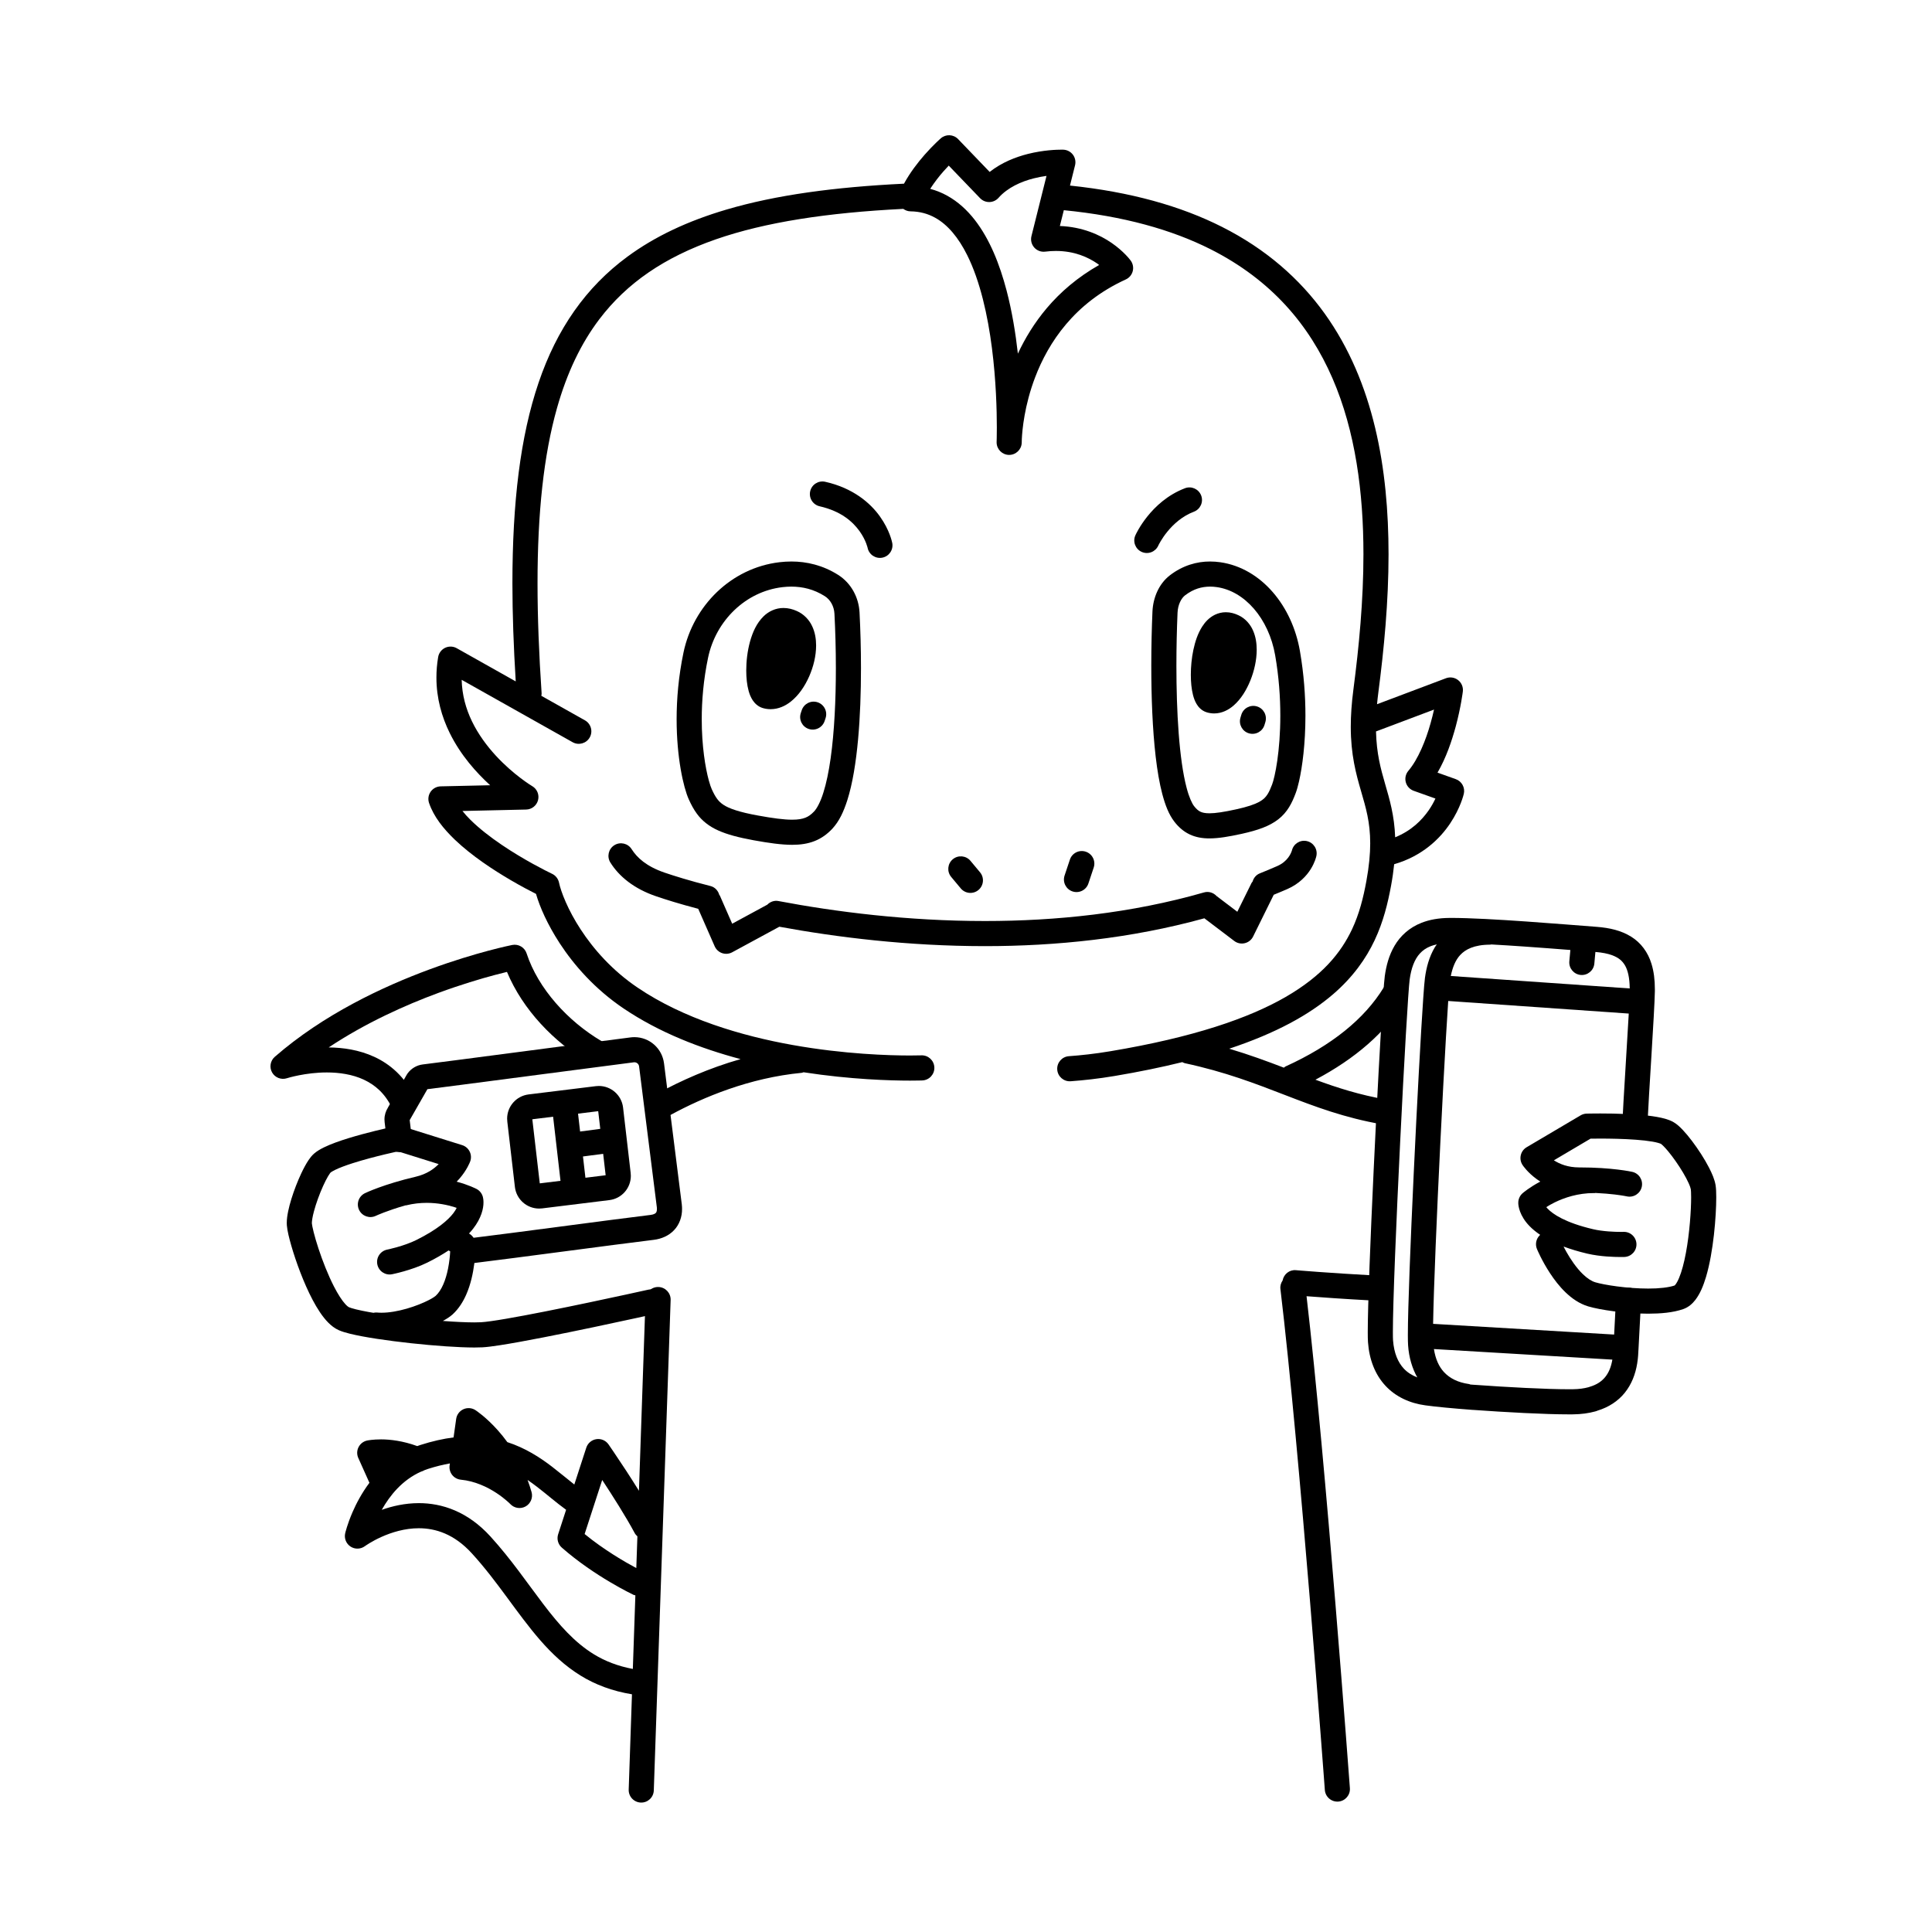 <svg width="200" height="200" viewBox="0 0 200 200" xmlns="http://www.w3.org/2000/svg"><g id="type=ppap, mode=dark"><g id="Group 432527122"><path id="Vector" d="M37.654 111.763C38.832 112.317 39.84 113.172 40.574 114.679C40.885 115.326 41.662 115.598 42.309 115.287C42.956 114.975 43.228 114.198 42.916 113.551C41.936 111.5 40.393 110.158 38.747 109.404C37.165 108.674 35.512 108.447 34.028 108.428C37.816 105.911 41.916 104.061 45.379 102.786C47.724 101.922 49.774 101.316 51.231 100.928C51.721 100.797 52.137 100.694 52.481 100.611C54.135 104.556 57.337 107.862 60.931 110.006C61.548 110.373 62.346 110.17 62.713 109.553C63.08 108.936 62.877 108.138 62.26 107.771L62.26 107.771C58.788 105.717 55.712 102.355 54.512 98.69C54.307 98.068 53.669 97.696 53.026 97.823C52.979 97.833 49.352 98.551 44.479 100.347C39.608 102.146 33.485 105.013 28.445 109.402C27.981 109.807 27.865 110.486 28.168 111.022C28.472 111.558 29.114 111.808 29.7 111.619L29.701 111.618C29.751 111.599 31.639 111.017 33.835 111.02C35.112 111.019 36.478 111.216 37.654 111.763Z"/><path id="Vector_2" d="M150.704 80.658L148.811 79.982C149.712 78.436 150.29 76.7 150.698 75.203C151.235 73.2 151.427 71.626 151.432 71.586C151.488 71.134 151.304 70.688 150.945 70.406C150.587 70.125 150.11 70.051 149.684 70.212L142.55 72.9C142.586 72.523 142.627 72.135 142.681 71.723C143.271 67.203 143.742 62.31 143.742 57.375C143.739 48.577 142.255 39.596 137.117 32.442C134.551 28.872 131.068 25.787 126.484 23.478C122.24 21.337 117.046 19.867 110.764 19.21L111.289 17.11C111.383 16.731 111.302 16.327 111.068 16.015C110.834 15.703 110.468 15.511 110.079 15.496C110.063 15.495 109.996 15.493 109.885 15.493C109.399 15.494 108.032 15.528 106.408 15.935C105.149 16.254 103.712 16.805 102.45 17.798L99.183 14.4C98.701 13.899 97.915 13.864 97.392 14.32C97.362 14.347 96.619 14.994 95.714 16.023C95.016 16.821 94.22 17.843 93.581 19.015C86.4 19.363 80.314 20.186 75.194 21.697C71.217 22.871 67.813 24.462 64.953 26.569C60.658 29.727 57.639 34.053 55.751 39.626C53.857 45.203 53.047 52.03 53.045 60.395C53.045 63.547 53.168 66.932 53.388 70.538L47.277 67.101C46.91 66.894 46.461 66.879 46.08 67.061C45.7 67.242 45.429 67.601 45.358 68.016C45.235 68.742 45.178 69.451 45.178 70.139C45.177 72.284 45.737 74.219 46.555 75.881C47.7 78.204 49.325 79.995 50.74 81.288L45.617 81.403C45.204 81.413 44.821 81.617 44.583 81.955C44.345 82.292 44.282 82.722 44.412 83.114C44.904 84.562 45.912 85.796 47.089 86.929C48.861 88.618 51.078 90.061 52.869 91.111C53.98 91.76 54.925 92.253 55.488 92.536C55.876 93.878 56.656 95.669 57.931 97.633C59.417 99.91 61.574 102.381 64.546 104.39C68.252 106.892 72.512 108.534 76.663 109.638C73.353 110.579 70.466 111.892 68.2 113.12C67.569 113.463 67.335 114.252 67.678 114.883C68.021 115.514 68.81 115.748 69.441 115.405L69.441 115.405C72.801 113.579 77.601 111.573 82.991 111.058C83.06 111.051 83.117 111.016 83.182 111C88.068 111.754 92.201 111.864 94.196 111.865C95.003 111.865 95.46 111.847 95.476 111.847C96.193 111.819 96.752 111.215 96.724 110.498C96.696 109.78 96.092 109.221 95.375 109.249L95.305 109.251C95.156 109.255 94.773 109.265 94.196 109.265C92.098 109.265 87.424 109.136 82.084 108.183C76.742 107.235 70.744 105.448 66.002 102.236C63.369 100.457 61.436 98.248 60.109 96.212C58.782 94.188 58.063 92.3 57.867 91.359C57.782 90.964 57.514 90.627 57.149 90.455L57.055 90.41C56.567 90.175 54.249 89.025 51.93 87.452C50.772 86.667 49.615 85.775 48.698 84.867C48.386 84.562 48.119 84.256 47.874 83.953L54.469 83.804C55.05 83.791 55.551 83.395 55.698 82.832C55.844 82.27 55.601 81.68 55.101 81.385L55.1 81.385C55.043 81.353 53.147 80.204 51.322 78.218C50.408 77.225 49.513 76.027 48.857 74.67C48.232 73.377 47.831 71.944 47.792 70.374L59.278 76.834C59.904 77.186 60.696 76.964 61.049 76.339C61.401 75.713 61.179 74.92 60.553 74.568L60.553 74.568L56.038 72.029C56.047 71.951 56.075 71.878 56.069 71.796L56.069 71.796C55.792 67.687 55.645 63.893 55.645 60.395C55.644 53.109 56.282 47.112 57.661 42.239C58.696 38.582 60.14 35.559 62.042 33.049C64.895 29.289 68.788 26.628 74.106 24.775C79.212 23 85.636 22.015 93.508 21.623C93.723 21.779 93.978 21.875 94.25 21.878C95.232 21.891 96.053 22.124 96.803 22.538C98.109 23.257 99.225 24.606 100.119 26.402C101.463 29.085 102.26 32.685 102.685 36.035C103.115 39.387 103.192 42.492 103.192 44.248C103.192 44.723 103.186 45.1 103.181 45.356C103.18 45.372 103.18 45.377 103.18 45.391C103.171 45.6 103.169 45.745 103.169 45.792C103.169 46.498 103.738 47.078 104.444 47.092C105.15 47.105 105.741 46.548 105.768 45.843C105.768 45.836 105.774 45.69 105.779 45.438C105.823 44.525 106.046 41.966 107.156 39.06C107.839 37.264 108.855 35.339 110.36 33.564C111.866 31.788 113.857 30.157 116.542 28.928C116.897 28.766 117.16 28.453 117.259 28.076C117.358 27.699 117.282 27.297 117.053 26.981C116.992 26.899 116.347 26.024 115.065 25.141C113.859 24.309 112.05 23.484 109.717 23.396L110.127 21.759C116.325 22.369 121.321 23.786 125.313 25.799C131.648 29.003 135.543 33.659 137.934 39.153C140.318 44.644 141.144 50.989 141.143 57.375C141.143 62.144 140.685 66.93 140.103 71.385C139.913 72.83 139.832 74.094 139.832 75.224C139.828 78.119 140.382 80.133 140.889 81.876C141.397 83.629 141.84 85.083 141.844 87.296C141.843 88.383 141.732 89.658 141.443 91.229C141.13 92.922 140.718 94.596 139.954 96.217C138.802 98.643 136.89 101.008 133.078 103.212C129.268 105.407 123.545 107.384 114.957 108.821C113.344 109.094 111.874 109.249 110.648 109.337C109.932 109.388 109.393 110.011 109.445 110.727C109.496 111.443 110.119 111.982 110.835 111.931C112.129 111.837 113.681 111.674 115.388 111.385C117.955 110.954 120.273 110.473 122.392 109.951C122.475 109.988 122.549 110.04 122.642 110.059L122.642 110.059C126.851 110.963 129.965 112.177 133.042 113.364C136.114 114.549 139.161 115.712 143.074 116.392C143.781 116.515 144.455 116.041 144.578 115.334C144.701 114.627 144.227 113.954 143.52 113.831C140.756 113.349 138.461 112.615 136.172 111.771C140.275 109.599 143.436 106.884 145.452 103.594C145.827 102.981 145.634 102.181 145.022 101.806C144.41 101.431 143.609 101.624 143.235 102.236L143.234 102.236C141.257 105.469 137.858 108.227 133.085 110.396C133.014 110.427 132.966 110.483 132.905 110.525C131.174 109.862 129.334 109.183 127.249 108.561C132.104 106.949 135.536 105.043 137.997 102.927C140.049 101.16 141.404 99.245 142.306 97.325C143.21 95.404 143.668 93.491 144 91.7C144.148 90.898 144.252 90.159 144.324 89.464C147.254 88.617 149.091 86.794 150.135 85.217C151.192 83.627 151.509 82.275 151.534 82.175C151.682 81.533 151.325 80.88 150.704 80.658ZM113.782 27.43C111.553 28.695 109.771 30.236 108.376 31.883C107.074 33.421 106.101 35.041 105.371 36.608C105.134 34.501 104.769 32.246 104.201 30.074C103.487 27.362 102.47 24.771 100.898 22.752C100.111 21.745 99.175 20.881 98.064 20.264C97.514 19.958 96.921 19.717 96.293 19.549C96.724 18.885 97.21 18.255 97.666 17.74C97.86 17.52 98.044 17.321 98.214 17.144L101.458 20.517C101.708 20.778 102.059 20.923 102.42 20.916C102.782 20.909 103.126 20.75 103.367 20.48C104.302 19.417 105.718 18.786 107.042 18.457C107.5 18.341 107.938 18.263 108.334 18.209L106.775 24.444C106.671 24.862 106.779 25.301 107.064 25.623C107.35 25.945 107.773 26.103 108.2 26.049C108.587 26 108.956 25.979 109.309 25.979C111.236 25.981 112.638 26.631 113.592 27.283C113.665 27.333 113.715 27.38 113.782 27.43ZM144.427 86.677C144.349 84.415 143.843 82.725 143.386 81.151C142.921 79.54 142.502 78.009 142.444 75.718L148.45 73.455C148.351 73.895 148.234 74.373 148.091 74.875C147.605 76.619 146.808 78.603 145.787 79.802C145.513 80.129 145.417 80.567 145.528 80.978C145.639 81.39 145.944 81.719 146.345 81.863L148.595 82.666C148.426 83.029 148.197 83.452 147.894 83.889C147.184 84.908 146.112 85.991 144.427 86.677Z"/><path id="Vector_3" d="M142.119 132.027C139.879 131.906 137.884 131.771 136.45 131.667C135.733 131.614 135.157 131.569 134.76 131.538C134.363 131.506 134.149 131.488 134.148 131.488C133.475 131.43 132.895 131.904 132.776 132.555C132.605 132.806 132.508 133.111 132.548 133.437L132.548 133.436C133.555 141.807 134.706 154.784 135.604 165.654C136.053 171.09 136.439 176.002 136.712 179.554C136.849 181.33 136.958 182.766 137.032 183.758C137.107 184.75 137.147 185.296 137.147 185.297C137.2 186.013 137.823 186.551 138.539 186.499C139.255 186.446 139.793 185.823 139.74 185.107C139.739 185.096 137.263 151.422 135.253 134.184C136.68 134.294 139.13 134.47 141.979 134.623C142.696 134.662 143.309 134.112 143.347 133.395C143.386 132.678 142.836 132.066 142.119 132.027Z"/><path id="Vector_4" d="M171.311 102.407C171.311 101.437 171.206 100.564 170.96 99.772C170.603 98.585 169.861 97.582 168.849 96.961C167.841 96.333 166.648 96.051 165.299 95.947C163.649 95.823 160.866 95.593 158.003 95.393C155.135 95.193 152.197 95.023 150.164 95.022L150.077 95.023V95.023C150.074 95.023 150.072 95.023 150.069 95.023L150.034 95.024V95.025C148.948 95.032 147.991 95.199 147.16 95.526C145.892 96.016 144.954 96.897 144.37 97.893C143.78 98.891 143.501 99.981 143.354 101.036L143.353 101.041C143.303 101.419 143.249 102.104 143.178 103.128C142.932 106.681 142.536 114.005 142.201 121.129C141.865 128.259 141.59 135.15 141.59 137.909C141.59 138.342 141.595 138.669 141.614 138.94C141.742 140.742 142.352 142.302 143.415 143.445C144.474 144.591 145.936 145.263 147.553 145.481C148.612 145.628 150.386 145.797 152.425 145.95L152.492 145.952C155.884 146.197 159.949 146.415 162.405 146.415C162.563 146.415 162.712 146.414 162.852 146.413H162.858C163.693 146.402 164.457 146.3 165.157 146.106L165.258 146.074L165.367 146.034L165.366 146.031C166.53 145.68 167.506 145.038 168.195 144.18C168.897 143.311 169.3 142.262 169.479 141.156L169.48 141.156C169.481 141.151 169.481 141.148 169.481 141.144C169.482 141.138 169.484 141.133 169.485 141.127L169.483 141.127C169.533 140.84 169.557 140.577 169.577 140.339L169.577 140.336C169.6 140.033 169.61 139.742 169.628 139.455L169.628 139.448C169.699 138.219 169.779 136.599 169.879 134.67C169.916 133.953 169.365 133.342 168.648 133.305C167.931 133.268 167.32 133.82 167.283 134.537C167.211 135.915 167.15 137.127 167.096 138.153L148.354 137.044C148.418 133.315 148.741 125.669 149.097 118.425C149.297 114.364 149.506 110.424 149.686 107.354C149.772 105.877 149.852 104.609 149.919 103.621L168.608 104.924C168.604 104.998 168.6 105.065 168.596 105.142C168.402 108.657 168.032 114.232 167.962 115.972C167.934 116.689 168.492 117.294 169.21 117.323C169.927 117.351 170.532 116.792 170.561 116.075L170.56 116.075C170.604 114.982 170.784 112.107 170.956 109.284C171.042 107.87 171.127 106.464 171.192 105.285C171.257 104.103 171.302 103.162 171.311 102.623V102.604V102.474L171.311 102.407ZM166.911 140.747C166.786 141.506 166.534 142.099 166.173 142.546C165.803 142.998 165.317 143.34 164.557 143.565L164.474 143.593L164.437 143.606C163.983 143.729 163.457 143.805 162.823 143.813H162.829C162.692 143.814 162.552 143.815 162.405 143.815C160.079 143.816 155.998 143.6 152.645 143.357L152.593 143.355C152.466 143.345 152.342 143.336 152.217 143.326C152.168 143.313 152.128 143.284 152.077 143.277L152.076 143.277C150.922 143.113 150.083 142.686 149.478 142.037C148.966 141.481 148.602 140.705 148.439 139.653L166.911 140.747ZM148.53 98.066C147.937 99.067 147.657 100.162 147.511 101.223C147.46 101.605 147.406 102.291 147.334 103.317C147.087 106.878 146.689 114.215 146.353 121.359C146.017 128.508 145.742 135.426 145.741 138.22C145.741 138.669 145.748 139.009 145.766 139.277C145.852 140.519 146.183 141.633 146.717 142.589C146.156 142.37 145.689 142.07 145.322 141.677C144.725 141.03 144.31 140.104 144.207 138.749C144.197 138.616 144.189 138.311 144.19 137.909C144.189 134.899 144.547 126.296 144.945 118.203C145.143 114.153 145.352 110.22 145.531 107.156C145.62 105.624 145.702 104.309 145.771 103.307C145.839 102.315 145.9 101.603 145.929 101.389C146.083 100.26 146.422 99.311 146.989 98.701C147.275 98.39 147.621 98.139 148.11 97.946C148.295 97.873 148.51 97.813 148.742 97.762C148.673 97.864 148.591 97.961 148.53 98.066ZM150.187 101.034C150.367 100.14 150.674 99.385 151.149 98.873C151.438 98.561 151.786 98.309 152.278 98.115C152.769 97.922 153.414 97.793 154.264 97.791C154.302 97.791 154.334 97.772 154.372 97.769C155.486 97.83 156.659 97.905 157.822 97.987C159.5 98.103 161.147 98.231 162.563 98.342L162.457 99.514C162.392 100.229 162.919 100.862 163.634 100.927C164.349 100.991 164.982 100.464 165.046 99.749L165.155 98.546C165.861 98.603 166.44 98.719 166.883 98.882C167.567 99.144 167.929 99.45 168.223 99.945C168.504 100.431 168.699 101.198 168.708 102.324L150.187 101.034Z"/><path id="Vector_5" d="M70.58 124.684L68.74 110.078L68.74 110.083C68.546 108.515 67.22 107.366 65.675 107.366C65.549 107.366 65.414 107.373 65.273 107.392L65.283 107.391C62.734 107.715 57.869 108.354 53.382 108.943C48.899 109.531 44.78 110.071 43.779 110.189C43.142 110.264 42.561 110.608 42.189 111.124L42.114 111.241L40.165 114.644L40.168 114.646C39.931 115.016 39.799 115.444 39.8 115.882C39.8 115.959 39.805 116.054 39.817 116.158L39.816 116.158L40.054 118.12C40.14 118.833 40.788 119.341 41.501 119.255C42.213 119.168 42.721 118.521 42.635 117.808L42.411 115.953L42.422 115.936L44.244 112.752C45.492 112.6 49.421 112.085 53.72 111.521C58.206 110.932 63.074 110.293 65.611 109.97L65.621 109.969L65.675 109.966C65.914 109.965 66.132 110.149 66.159 110.398L66.16 110.403L67.997 124.988L68.006 125.151C67.999 125.423 67.943 125.495 67.888 125.561C67.828 125.623 67.693 125.724 67.349 125.768C63.073 126.288 53.125 127.637 48.842 128.158C48.129 128.244 47.621 128.892 47.708 129.605C47.795 130.318 48.443 130.825 49.156 130.739L49.156 130.739C53.474 130.214 63.422 128.864 67.663 128.349C68.456 128.255 69.221 127.937 69.777 127.348C70.338 126.762 70.613 125.949 70.606 125.151C70.606 125.003 70.598 124.856 70.582 124.71L70.58 124.684Z"/><path id="Vector_6" d="M67.096 133.51C67.094 133.511 66.192 133.711 64.788 134.016C62.681 134.473 59.45 135.163 56.474 135.753C54.987 136.048 53.563 136.317 52.382 136.519C51.209 136.721 50.25 136.855 49.807 136.877C49.612 136.888 49.376 136.894 49.107 136.894C48.266 136.894 47.117 136.839 45.847 136.744C46.229 136.533 46.565 136.325 46.856 136.064C47.499 135.471 47.938 134.752 48.26 134.026C48.74 132.933 48.967 131.799 49.091 130.863C49.213 129.927 49.224 129.19 49.225 128.917L49.224 128.811C49.217 128.368 48.985 127.961 48.609 127.728L48.551 127.692C48.707 127.523 48.853 127.355 48.981 127.19C49.833 126.099 50.056 125.089 50.05 124.472C50.05 124.194 50.011 123.999 49.986 123.905C49.895 123.554 49.66 123.255 49.341 123.085C49.274 123.052 48.506 122.65 47.274 122.327C47.38 122.218 47.48 122.11 47.572 122.004C48.345 121.107 48.636 120.331 48.675 120.229C48.797 119.894 48.777 119.528 48.619 119.208C48.461 118.888 48.183 118.65 47.842 118.543L41.649 116.605C41.439 116.539 41.213 116.528 40.998 116.573C40.982 116.576 39.337 116.916 37.492 117.416C36.568 117.667 35.596 117.957 34.732 118.274C34.3 118.434 33.895 118.599 33.526 118.781C33.156 118.965 32.825 119.152 32.507 119.426C32.265 119.64 32.111 119.849 31.95 120.08C31.679 120.483 31.426 120.958 31.174 121.494C30.8 122.294 30.442 123.217 30.167 124.105C30.029 124.549 29.913 124.984 29.828 125.399C29.744 125.815 29.687 126.205 29.686 126.603C29.686 126.67 29.688 126.75 29.694 126.841H29.694C29.694 126.844 29.695 126.846 29.695 126.848C29.695 126.852 29.695 126.854 29.695 126.857H29.696C29.721 127.163 29.779 127.468 29.864 127.844C30.169 129.16 30.83 131.228 31.685 133.16C32.114 134.125 32.587 135.05 33.115 135.836C33.38 136.23 33.659 136.59 33.973 136.909C34.288 137.225 34.638 137.51 35.088 137.708C35.429 137.854 35.796 137.961 36.235 138.07C37.752 138.442 40.123 138.786 42.561 139.052C44.997 139.315 47.455 139.492 49.107 139.493C49.414 139.493 49.693 139.487 49.945 139.474L49.95 139.474C50.405 139.448 50.978 139.374 51.683 139.267C54.131 138.893 58.104 138.091 61.492 137.379C64.876 136.668 67.657 136.049 67.661 136.048C68.361 135.892 68.803 135.198 68.647 134.497C68.491 133.796 67.797 133.354 67.096 133.51ZM36.124 135.323C36.102 135.318 35.944 135.22 35.753 135.009C35.412 134.643 34.978 133.973 34.574 133.182C33.962 131.993 33.388 130.525 32.972 129.26C32.764 128.627 32.593 128.044 32.475 127.575C32.355 127.115 32.29 126.737 32.287 126.655L32.286 126.639L32.286 126.634L32.285 126.603C32.281 126.413 32.353 125.934 32.499 125.399C32.714 124.588 33.073 123.602 33.438 122.794C33.62 122.391 33.804 122.03 33.96 121.766C34.038 121.635 34.108 121.528 34.16 121.458L34.218 121.385L34.218 121.384C34.248 121.354 34.422 121.235 34.673 121.114C35.118 120.894 35.795 120.641 36.533 120.406C37.643 120.051 38.901 119.726 39.872 119.493C40.359 119.376 40.774 119.282 41.067 119.217C41.117 119.206 41.157 119.198 41.199 119.188L45.411 120.507C44.908 121.018 44.175 121.546 43.026 121.817C39.713 122.591 37.85 123.485 37.779 123.519C37.133 123.832 36.862 124.609 37.175 125.256C37.487 125.901 38.263 126.172 38.91 125.86H38.91C38.91 125.86 38.911 125.86 38.911 125.86L38.911 125.86C38.946 125.843 40.029 125.337 41.972 124.779C41.998 124.774 42.023 124.782 42.049 124.776L42.048 124.776C42.795 124.592 43.51 124.519 44.174 124.519C45.339 124.519 46.35 124.743 47.059 124.966C47.14 124.991 47.202 125.015 47.274 125.04C47.197 125.197 47.096 125.375 46.924 125.599C46.396 126.285 45.292 127.277 43.087 128.371C42.471 128.677 41.698 128.937 41.096 129.106C40.794 129.192 40.534 129.257 40.352 129.299C40.261 129.321 40.19 129.336 40.143 129.346L40.091 129.357L40.079 129.36C39.375 129.501 38.919 130.186 39.06 130.89C39.201 131.594 39.886 132.051 40.59 131.909C40.614 131.904 41.11 131.805 41.805 131.608C42.502 131.409 43.394 131.119 44.242 130.7C45.093 130.277 45.815 129.857 46.44 129.443L46.604 129.545C46.577 130.011 46.516 130.661 46.378 131.342C46.266 131.903 46.101 132.48 45.881 132.976C45.663 133.474 45.39 133.882 45.097 134.149C45.065 134.186 44.779 134.387 44.397 134.58C43.817 134.88 42.984 135.22 42.1 135.473C41.217 135.728 40.276 135.895 39.491 135.893C39.315 135.893 39.146 135.885 38.987 135.869C38.873 135.858 38.767 135.885 38.659 135.902C38.5 135.876 38.337 135.849 38.189 135.823C37.673 135.729 37.219 135.635 36.857 135.546C36.499 135.459 36.224 135.368 36.124 135.323Z"/><path id="Vector_7" d="M177.599 122.7C177.49 122.069 177.239 121.511 176.923 120.885C176.446 119.961 175.799 118.965 175.153 118.111C174.829 117.683 174.507 117.294 174.193 116.963C173.868 116.63 173.597 116.359 173.169 116.121L173.167 116.12C172.641 115.85 172.113 115.731 171.502 115.619C170.596 115.462 169.537 115.378 168.496 115.328C167.457 115.279 166.441 115.266 165.663 115.266C164.822 115.266 164.258 115.281 164.249 115.281C164.029 115.287 163.812 115.35 163.623 115.462L158.036 118.762C157.728 118.944 157.512 119.239 157.431 119.587C157.35 119.935 157.414 120.295 157.609 120.594C157.67 120.684 158.13 121.373 159.088 122.069C159.202 122.152 159.324 122.235 159.452 122.316C158.324 122.914 157.671 123.477 157.614 123.526C157.335 123.771 157.172 124.131 157.172 124.503C157.161 124.818 157.305 125.862 158.326 126.913C158.622 127.222 158.994 127.529 159.438 127.83L159.386 127.882C159.014 128.254 158.903 128.813 159.105 129.299C159.125 129.345 159.604 130.503 160.463 131.812C160.895 132.468 161.421 133.163 162.062 133.782C162.704 134.396 163.468 134.951 164.41 135.236C165.05 135.425 165.968 135.601 167.065 135.746C168.157 135.889 169.404 135.991 170.623 135.992C171.918 135.987 173.164 135.89 174.248 135.518C174.809 135.318 175.201 134.951 175.498 134.571C176.014 133.896 176.327 133.1 176.601 132.205C177 130.868 177.257 129.308 177.426 127.823C177.592 126.338 177.665 124.942 177.666 123.945C177.664 123.434 177.652 123.054 177.599 122.7ZM174.524 129.7C174.336 130.717 174.087 131.654 173.817 132.291C173.684 132.609 173.545 132.849 173.446 132.975L173.355 133.073C172.768 133.277 171.735 133.397 170.623 133.392C169.552 133.392 168.399 133.299 167.402 133.168C166.411 133.04 165.552 132.865 165.153 132.744C164.771 132.634 164.312 132.341 163.866 131.908C163.193 131.266 162.576 130.344 162.154 129.594C162.048 129.407 161.954 129.23 161.872 129.071L161.891 129.052C162.596 129.313 163.39 129.559 164.316 129.776C165.692 130.095 167.116 130.122 167.781 130.125C168.001 130.125 168.135 130.121 168.146 130.121C168.863 130.099 169.427 129.5 169.406 128.782C169.384 128.064 168.785 127.5 168.067 127.522L167.999 127.523C167.95 127.524 167.876 127.525 167.781 127.525C167.224 127.528 165.915 127.485 164.91 127.245C162.028 126.571 160.739 125.679 160.203 125.115C160.151 125.06 160.11 125.01 160.07 124.961C160.315 124.807 160.596 124.641 160.948 124.469C161.954 123.977 163.353 123.506 165.001 123.507L165.097 123.508C165.123 123.508 165.144 123.495 165.169 123.494C165.97 123.534 166.652 123.593 167.166 123.655C167.585 123.706 167.904 123.756 168.113 123.792C168.217 123.81 168.295 123.825 168.343 123.835L168.394 123.845L168.404 123.847V123.847C169.104 124.002 169.797 123.562 169.954 122.862C170.11 122.161 169.669 121.466 168.969 121.31L168.969 121.309C168.892 121.292 166.887 120.851 163.507 120.851L163.49 120.851L163.473 120.851C162.29 120.848 161.461 120.499 160.857 120.116L164.651 117.874C164.664 117.874 164.669 117.874 164.683 117.874C164.919 117.87 165.257 117.866 165.663 117.866C166.662 117.866 168.073 117.889 169.343 117.984C169.977 118.031 170.577 118.097 171.055 118.18C171.518 118.256 171.878 118.375 171.942 118.414L171.948 118.418C172.04 118.477 172.361 118.784 172.688 119.184C173.19 119.788 173.778 120.625 174.237 121.401C174.467 121.789 174.665 122.163 174.805 122.475C174.947 122.782 175.024 123.043 175.032 123.11C175.044 123.169 175.068 123.513 175.066 123.945C175.067 125.277 174.906 127.663 174.524 129.7Z"/><path id="Vector_8" d="M147.553 145.481L147.551 145.48L147.554 145.481L147.553 145.481Z"/><path id="Vector_9" d="M64.499 114.647L64.498 114.637C64.338 113.358 63.253 112.419 61.991 112.419C61.882 112.419 61.778 112.427 61.678 112.439L54.718 113.295C53.436 113.455 52.498 114.54 52.498 115.803C52.498 115.912 52.505 116.016 52.518 116.115L52.516 116.105L53.303 122.882L53.304 122.89C53.463 124.169 54.545 125.11 55.811 125.11C55.912 125.11 56.014 125.104 56.117 125.092L56.122 125.092L63.086 124.233C64.367 124.073 65.303 122.99 65.304 121.726C65.304 121.625 65.298 121.522 65.286 121.42L64.499 114.647ZM55.025 115.803L54.876 114.586L55.026 115.803H55.025ZM55.809 122.511L55.804 122.511L55.809 122.51V122.511ZM55.877 122.502L55.106 115.867L57.258 115.602L58.023 122.238L55.877 122.502ZM59.839 115.285L61.926 115.028L62.139 116.858L60.052 117.134L59.839 115.285ZM60.603 121.92L60.349 119.718L62.439 119.441L62.697 121.662L60.603 121.92Z"/><path id="Vector_10" d="M84.64 72.701C83.959 72.474 83.223 72.842 82.996 73.523L82.898 73.816C82.671 74.498 83.039 75.234 83.72 75.461C84.401 75.688 85.138 75.32 85.365 74.638L85.462 74.345C85.689 73.664 85.321 72.928 84.64 72.701Z"/><path id="Vector_11" d="M82.481 63.248L82.482 63.249L82.482 63.249L82.481 63.248Z"/><path id="Vector_12" d="M84.484 66.821C84.483 66.14 84.376 65.454 84.067 64.807C83.766 64.164 83.214 63.568 82.482 63.249C82.041 63.052 81.575 62.938 81.106 62.939C80.298 62.931 79.557 63.3 79.06 63.786C78.303 64.522 77.911 65.459 77.636 66.434C77.37 67.413 77.252 68.449 77.251 69.411C77.253 70.182 77.324 70.896 77.502 71.539C77.595 71.862 77.711 72.171 77.914 72.483C78.016 72.638 78.143 72.795 78.315 72.942C78.486 73.088 78.709 73.224 78.973 73.3L78.978 73.302C79.241 73.378 79.511 73.415 79.776 73.414C80.596 73.413 81.302 73.071 81.86 72.632C82.7 71.962 83.311 71.04 83.762 70.03C84.207 69.017 84.481 67.912 84.484 66.821Z"/><path id="Vector_13" d="M130.118 73.128C129.431 72.922 128.706 73.312 128.499 74L128.412 74.293C128.205 74.981 128.596 75.706 129.283 75.912C129.971 76.118 130.696 75.728 130.902 75.04L130.99 74.747C131.196 74.059 130.806 73.335 130.118 73.128Z"/><path id="Vector_14" d="M128.241 63.707L128.242 63.708L128.243 63.708L128.241 63.707Z"/><path id="Vector_15" d="M130.094 67.261C130.092 66.593 129.998 65.925 129.721 65.289C129.452 64.658 128.951 64.049 128.242 63.708C127.823 63.502 127.366 63.378 126.901 63.378C126.504 63.377 126.111 63.472 125.773 63.636C125.176 63.925 124.762 64.381 124.453 64.86C123.991 65.585 123.722 66.41 123.538 67.269C123.357 68.127 123.275 69.018 123.274 69.851C123.276 70.614 123.34 71.319 123.5 71.95C123.583 72.266 123.685 72.567 123.868 72.876C123.96 73.03 124.075 73.188 124.239 73.342C124.401 73.494 124.621 73.643 124.893 73.73L124.899 73.732C125.154 73.812 125.421 73.855 125.69 73.855C126.51 73.852 127.189 73.481 127.705 73.034C128.485 72.35 129.033 71.433 129.443 70.43C129.845 69.425 130.091 68.332 130.094 67.261Z"/><path id="Vector_16" d="M68.169 133.23C67.451 133.205 66.85 133.767 66.825 134.485L66.144 154.325C65.699 153.611 65.252 152.909 64.839 152.276C63.812 150.703 63.001 149.533 62.996 149.527C62.715 149.121 62.227 148.909 61.739 148.981C61.251 149.053 60.844 149.396 60.692 149.866L59.453 153.676C58.745 153.118 57.996 152.487 57.162 151.844C55.883 150.861 54.374 149.892 52.521 149.289C52.195 148.841 51.868 148.44 51.555 148.087C50.323 146.7 49.289 146.024 49.216 145.976C48.844 145.735 48.373 145.701 47.97 145.885C47.567 146.069 47.285 146.447 47.223 146.886L46.953 148.801C45.882 148.936 44.74 149.193 43.515 149.585L43.5 149.59C43.401 149.623 43.297 149.66 43.191 149.698C41.711 149.157 40.38 149.004 39.449 149.004C38.61 149.004 38.082 149.108 38.013 149.122C37.626 149.202 37.298 149.452 37.118 149.804C36.938 150.155 36.928 150.568 37.09 150.928L38.243 153.497C37.446 154.565 36.88 155.646 36.491 156.543C35.958 157.774 35.748 158.663 35.735 158.718C35.611 159.25 35.832 159.802 36.289 160.101C36.744 160.399 37.338 160.381 37.775 160.057L37.776 160.058C37.808 160.034 38.474 159.554 39.499 159.096C40.526 158.634 41.905 158.201 43.355 158.203C44.235 158.204 45.141 158.356 46.058 158.749C46.975 159.144 47.914 159.782 48.85 160.808C51.544 163.759 53.502 167.015 55.928 169.801C57.142 171.191 58.486 172.462 60.113 173.463C61.619 174.392 63.378 175.059 65.421 175.393L65.083 185.257C65.058 185.975 65.62 186.576 66.338 186.601C67.055 186.626 67.657 186.064 67.681 185.346L69.424 134.574C69.448 133.856 68.886 133.255 68.169 133.23ZM65.703 158.703C65.775 158.837 65.876 158.944 65.983 159.041L65.87 162.326C64.711 161.707 62.525 160.445 60.521 158.802L62.34 153.207C63.4 154.816 64.796 157.006 65.703 158.703ZM61.476 171.249C59.481 170.025 57.882 168.213 56.245 166.061C54.609 163.914 52.947 161.449 50.773 159.058C49.613 157.782 48.355 156.904 47.083 156.36C45.812 155.814 44.538 155.603 43.355 155.604C41.909 155.606 40.608 155.914 39.518 156.298C39.938 155.554 40.471 154.776 41.139 154.084C41.815 153.384 42.62 152.776 43.578 152.347C43.705 152.313 43.824 152.264 43.931 152.197C44.044 152.153 44.167 152.108 44.314 152.059C45.127 151.799 45.874 151.618 46.572 151.493L46.543 151.701C46.494 152.05 46.591 152.41 46.809 152.687C47.027 152.964 47.354 153.142 47.705 153.177C49.163 153.315 50.468 153.946 51.401 154.561C51.866 154.867 52.236 155.165 52.483 155.381C52.607 155.489 52.7 155.576 52.759 155.633L52.821 155.695L52.831 155.704L52.833 155.707L52.833 155.706C53.243 156.138 53.899 156.236 54.417 155.942C54.936 155.648 55.189 155.033 55.027 154.459C54.904 154.021 54.762 153.606 54.613 153.203C54.94 153.427 55.261 153.662 55.579 153.906C56.591 154.679 57.555 155.534 58.603 156.292L57.779 158.827C57.619 159.32 57.767 159.862 58.155 160.205C61.563 163.2 65.528 165.068 65.585 165.099C65.646 165.128 65.71 165.127 65.773 165.146L65.511 172.769C63.94 172.471 62.63 171.957 61.476 171.249Z"/><path id="Vector_17" d="M67.944 92.79C68.893 93.113 70.334 93.571 72.28 94.079L73.984 97.961C74.129 98.292 74.41 98.55 74.752 98.668C75.095 98.785 75.475 98.754 75.794 98.581L80.678 95.934C86.623 97.03 93.995 97.943 101.964 97.944C109.264 97.943 117.055 97.167 124.676 95.062L127.77 97.409C128.081 97.645 128.475 97.729 128.854 97.639C129.234 97.55 129.549 97.299 129.722 96.949L131.857 92.625C132.329 92.432 132.802 92.238 133.269 92.033C134.493 91.497 135.262 90.659 135.691 89.964C136.125 89.265 136.25 88.708 136.273 88.603C136.419 87.9 135.968 87.212 135.266 87.065C134.571 86.92 133.894 87.362 133.737 88.051L133.733 88.05L133.72 88.092C133.687 88.199 133.58 88.481 133.352 88.78C133.122 89.081 132.786 89.403 132.223 89.653C131.623 89.916 131.02 90.169 130.413 90.412C130.025 90.566 129.773 90.892 129.666 91.264C129.635 91.311 129.591 91.343 129.565 91.394L129.565 91.394L128.087 94.386L125.941 92.758C125.618 92.412 125.126 92.244 124.64 92.383C117.098 94.55 109.294 95.344 101.964 95.344C93.942 95.344 86.489 94.394 80.576 93.274C80.135 93.191 79.721 93.358 79.427 93.654L75.796 95.622L74.524 92.722C74.508 92.686 74.477 92.663 74.458 92.629C74.334 92.199 74.011 91.838 73.547 91.721C71.348 91.166 69.777 90.667 68.782 90.329C66.908 89.682 65.95 88.79 65.387 87.906C65.004 87.298 64.202 87.115 63.594 87.497C62.986 87.879 62.804 88.682 63.186 89.29L63.186 89.29C64.066 90.7 65.604 91.999 67.944 92.79Z"/><path id="Vector_18" d="M112.671 91.458L113.22 89.81C113.447 89.129 113.079 88.393 112.398 88.166C111.716 87.939 110.98 88.307 110.754 88.989L110.205 90.636C109.978 91.317 110.346 92.053 111.027 92.28C111.708 92.507 112.445 92.139 112.671 91.458Z"/><path id="Vector_19" d="M101.288 92.132C101.839 91.672 101.913 90.852 101.453 90.301L100.464 89.115C100.004 88.564 99.184 88.49 98.633 88.95C98.082 89.41 98.008 90.23 98.468 90.781L99.457 91.966C99.917 92.518 100.737 92.592 101.288 92.132Z"/><path id="Vector_20" d="M80.696 58.2C78.196 58.493 75.956 59.625 74.226 61.281C72.495 62.938 71.263 65.121 70.754 67.555C70.236 70.034 70.044 72.377 70.044 74.455C70.044 76.461 70.222 78.219 70.465 79.627C70.586 80.332 70.724 80.948 70.866 81.47C71.009 81.993 71.152 82.415 71.311 82.768C71.547 83.284 71.802 83.779 72.149 84.247C72.666 84.955 73.406 85.55 74.348 85.968C75.293 86.392 76.442 86.694 77.997 86.98C79.618 87.274 80.888 87.453 82.004 87.455C82.847 87.456 83.619 87.347 84.33 87.065C85.041 86.786 85.654 86.334 86.164 85.787C86.883 85.01 87.334 84.015 87.711 82.848C88.265 81.099 88.607 78.931 88.826 76.564C89.043 74.198 89.128 71.64 89.128 69.165C89.128 67.135 89.071 65.161 88.979 63.399C88.899 61.867 88.135 60.386 86.769 59.515L86.073 60.613L86.769 59.515C85.192 58.513 83.502 58.123 81.922 58.127C81.506 58.127 81.096 58.153 80.696 58.2ZM86.382 63.534C86.472 65.252 86.529 67.184 86.529 69.165C86.529 72.384 86.377 75.738 85.988 78.494C85.795 79.87 85.54 81.097 85.233 82.061C84.933 83.025 84.555 83.715 84.27 84.006C83.952 84.341 83.693 84.518 83.372 84.648C83.051 84.775 82.631 84.855 82.004 84.855C81.18 84.857 80.024 84.708 78.464 84.422C76.524 84.073 75.459 83.692 74.895 83.316C74.608 83.126 74.422 82.945 74.237 82.698C74.053 82.452 73.876 82.128 73.678 81.692C73.607 81.537 73.49 81.214 73.374 80.786C73.02 79.493 72.642 77.228 72.644 74.455C72.644 72.537 72.821 70.37 73.299 68.087C73.698 66.174 74.672 64.452 76.024 63.159C77.376 61.867 79.093 61.007 81 60.782C81.308 60.746 81.616 60.726 81.922 60.726C83.094 60.73 84.243 60.996 85.377 61.711V61.711C85.958 62.075 86.343 62.766 86.382 63.534Z"/><path id="Vector_21" d="M121.116 59.549C120.526 60 120.091 60.591 119.794 61.236C119.498 61.882 119.334 62.587 119.302 63.308C119.227 65.022 119.181 66.941 119.181 68.914C119.181 72.128 119.303 75.481 119.637 78.343C119.805 79.775 120.025 81.084 120.323 82.212C120.627 83.341 120.98 84.291 121.572 85.063C121.99 85.603 122.509 86.073 123.144 86.373C123.778 86.677 124.476 86.793 125.202 86.792C126.164 86.789 127.213 86.607 128.537 86.319C130.234 85.941 131.408 85.531 132.34 84.807C132.799 84.448 133.167 84.015 133.447 83.557C133.729 83.099 133.933 82.623 134.122 82.122C134.249 81.786 134.363 81.381 134.478 80.876C134.817 79.371 135.137 77.001 135.138 74.082C135.138 72.067 134.983 69.795 134.567 67.39C134.16 65.051 133.176 62.934 131.757 61.298C130.342 59.666 128.462 58.505 126.318 58.202C125.977 58.154 125.626 58.127 125.267 58.127C123.906 58.12 122.434 58.536 121.116 59.549ZM122.693 61.617C123.571 60.954 124.398 60.733 125.267 60.726C125.494 60.726 125.723 60.744 125.954 60.776C127.384 60.978 128.712 61.76 129.794 63.003C130.873 64.243 131.677 65.935 132.005 67.835C132.393 70.074 132.538 72.2 132.538 74.082C132.538 75.897 132.403 77.487 132.226 78.726C132.137 79.346 132.038 79.878 131.942 80.302C131.847 80.724 131.751 81.044 131.69 81.204C131.529 81.632 131.382 81.954 131.234 82.193C131.006 82.549 130.812 82.751 130.35 83.011C129.889 83.265 129.137 83.526 127.979 83.779C126.727 84.056 125.811 84.194 125.202 84.192C124.735 84.19 124.467 84.123 124.264 84.027C124.062 83.928 123.875 83.784 123.621 83.463C123.399 83.193 123.081 82.498 122.836 81.548C122.457 80.119 122.184 78.125 122.017 75.917C121.849 73.706 121.781 71.273 121.781 68.914C121.781 66.982 121.827 65.098 121.899 63.422C121.916 63.023 122.01 62.638 122.156 62.323C122.301 62.007 122.493 61.768 122.692 61.617L121.904 60.583L122.693 61.617Z"/><path id="Vector_22" d="M88.984 54.989C89.33 55.474 89.544 55.929 89.668 56.252C89.73 56.413 89.769 56.54 89.791 56.62L89.812 56.702L89.812 56.702C89.95 57.406 90.632 57.866 91.336 57.729C92.041 57.592 92.501 56.91 92.365 56.205L92.364 56.205C92.339 56.086 92.096 54.877 91.1 53.478C90.113 52.081 88.314 50.519 85.425 49.874C84.724 49.716 84.028 50.156 83.87 50.856C83.712 51.556 84.151 52.252 84.852 52.411C87.106 52.928 88.282 54.022 88.984 54.989Z"/><path id="Vector_23" d="M122.668 50.542C120.844 51.238 119.578 52.457 118.763 53.477C117.946 54.502 117.565 55.348 117.534 55.417C117.24 56.072 117.534 56.841 118.19 57.134C118.844 57.426 119.61 57.134 119.905 56.482L119.905 56.482C119.905 56.482 119.907 56.479 119.907 56.479C119.907 56.478 119.907 56.478 119.908 56.478L119.907 56.477C119.924 56.439 120.239 55.776 120.854 55.026C121.479 54.259 122.397 53.424 123.592 52.972C124.263 52.716 124.6 51.965 124.345 51.295C124.089 50.623 123.338 50.286 122.668 50.542Z"/></g></g></svg>